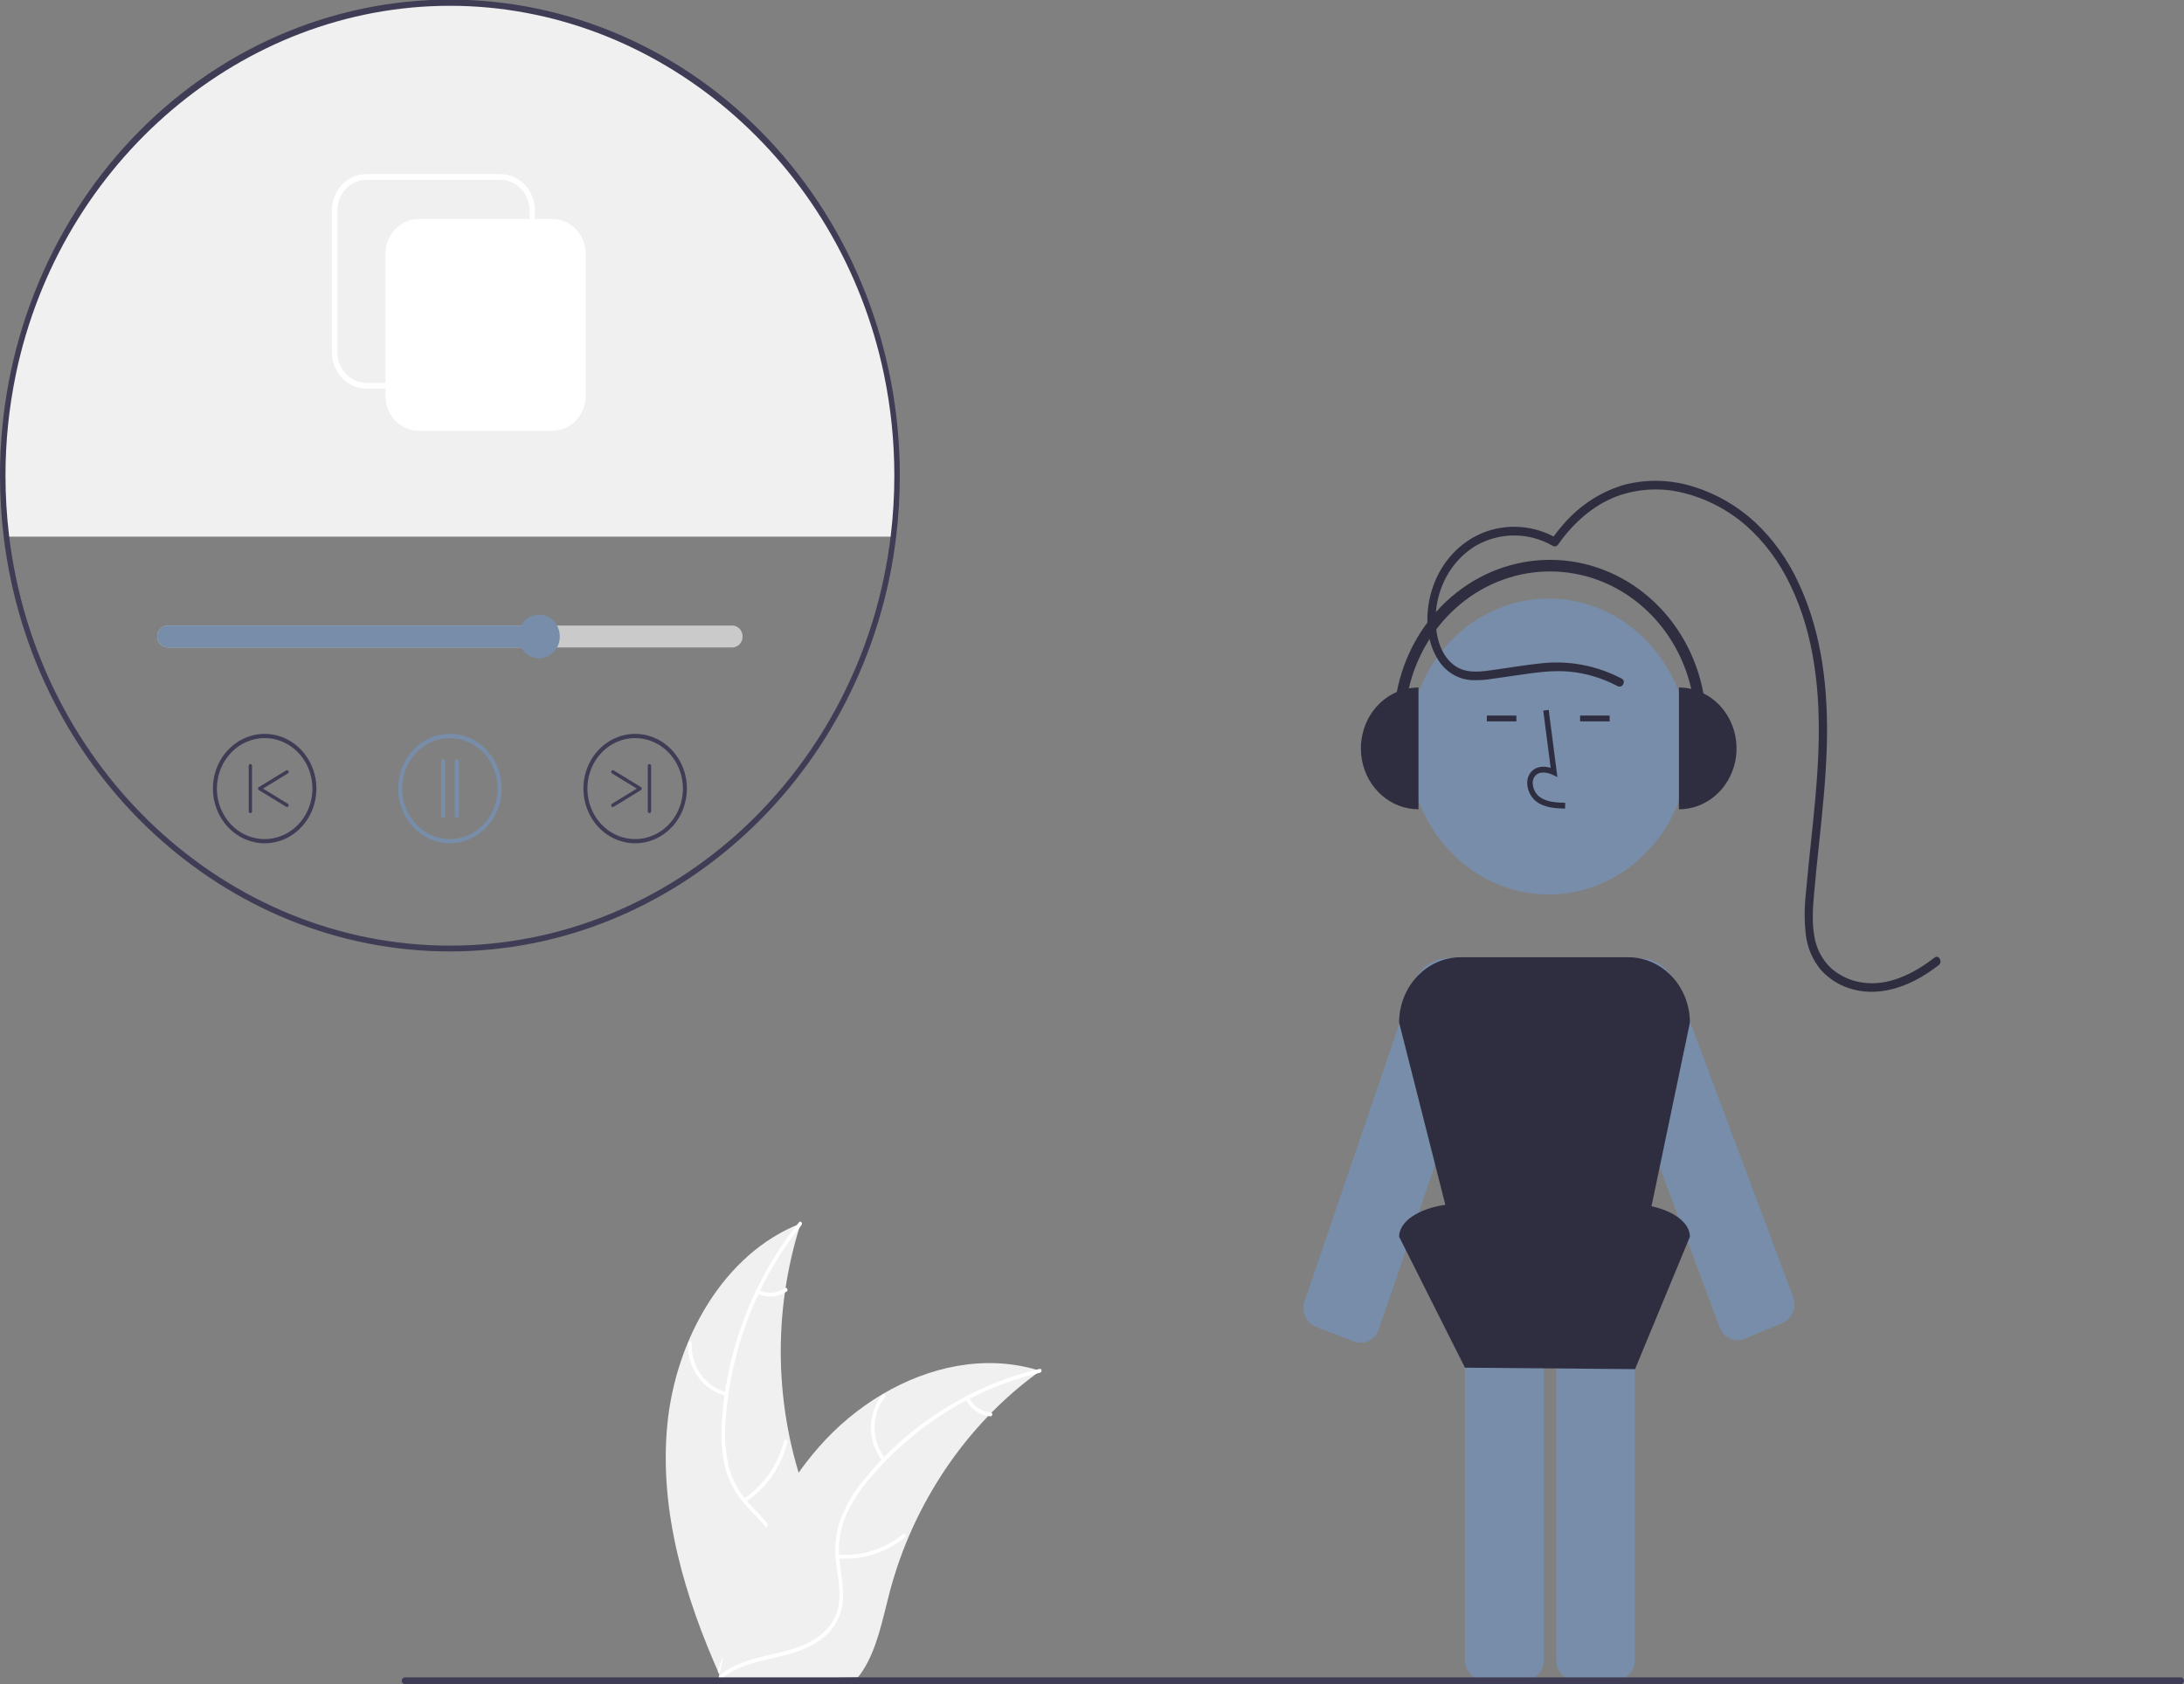 <svg width="258" height="199" viewBox="0 0 258 199" fill="none" xmlns="http://www.w3.org/2000/svg">
<rect x="0" y="0" width="258" height="199" fill="#808080" stroke="none"/>
<g clip-path="url(#clip0_175_1375)">
<path d="M78.823 168.41C79.788 158.233 85.51 148.085 94.587 144.552C91.213 155.087 91.472 166.545 95.317 176.899C96.814 180.886 98.871 185.156 97.64 189.243C96.874 191.786 94.904 193.767 92.681 195.031C90.457 196.294 87.973 196.932 85.519 197.558L85.043 197.995C80.917 188.743 77.859 178.588 78.823 168.41Z" fill="#F0F0F0"/>
<path d="M94.682 144.741C89.495 151.19 86.361 159.204 85.726 167.644C85.559 169.458 85.663 171.289 86.035 173.069C86.45 174.79 87.293 176.363 88.478 177.623C89.56 178.822 90.798 179.915 91.585 181.371C91.978 182.122 92.216 182.953 92.284 183.809C92.351 184.664 92.247 185.525 91.978 186.335C91.358 188.372 90.082 190.052 88.781 191.649C87.336 193.422 85.808 195.239 85.229 197.556C85.159 197.836 84.751 197.705 84.822 197.425C85.829 193.394 89.452 191.027 91.123 187.378C91.903 185.675 92.202 183.713 91.396 181.956C90.691 180.42 89.415 179.292 88.31 178.088C87.137 176.877 86.263 175.38 85.764 173.729C85.308 171.975 85.137 170.151 85.259 168.337C85.472 164.246 86.293 160.217 87.69 156.396C89.261 152.026 91.528 147.972 94.392 144.41C94.57 144.19 94.858 144.522 94.682 144.741Z" fill="white"/>
<path d="M85.779 164.913C84.454 164.608 83.275 163.815 82.453 162.676C81.63 161.537 81.217 160.125 81.287 158.694C81.291 158.635 81.316 158.581 81.356 158.541C81.397 158.502 81.451 158.48 81.506 158.482C81.561 158.484 81.614 158.508 81.653 158.549C81.691 158.591 81.713 158.647 81.714 158.706C81.646 160.038 82.031 161.353 82.799 162.412C83.567 163.472 84.668 164.206 85.903 164.482C86.171 164.542 86.046 164.973 85.779 164.913Z" fill="white"/>
<path d="M87.853 177.092C90.198 175.53 91.9 173.091 92.62 170.261C92.691 169.981 93.099 170.112 93.028 170.392C92.273 173.336 90.498 175.87 88.054 177.489C87.821 177.644 87.622 177.245 87.853 177.092Z" fill="white"/>
<path d="M89.666 152.443C90.155 152.674 90.691 152.773 91.225 152.73C91.76 152.688 92.276 152.506 92.727 152.201C92.958 152.044 93.157 152.443 92.928 152.599C92.427 152.934 91.858 153.134 91.267 153.182C90.677 153.23 90.085 153.124 89.542 152.874C89.489 152.855 89.445 152.815 89.418 152.763C89.392 152.711 89.386 152.65 89.4 152.593C89.417 152.536 89.454 152.488 89.504 152.46C89.554 152.432 89.612 152.426 89.666 152.443Z" fill="white"/>
<path d="M122.889 161.974C122.747 162.077 122.605 162.179 122.464 162.286C120.567 163.675 118.779 165.224 117.12 166.919C116.989 167.048 116.859 167.18 116.733 167.313C112.775 171.441 109.576 176.311 107.3 181.674C106.396 183.809 105.646 186.014 105.059 188.269C104.247 191.384 103.601 194.829 101.914 197.403C101.741 197.673 101.552 197.932 101.348 198.178L85.584 198.575C85.547 198.557 85.511 198.543 85.475 198.524L84.846 198.571C84.868 198.452 84.894 198.33 84.917 198.211C84.93 198.142 84.946 198.073 84.959 198.005C84.969 197.959 84.978 197.913 84.985 197.871C84.988 197.855 84.991 197.84 84.995 197.829C85.001 197.787 85.011 197.748 85.017 197.71C85.16 197.025 85.308 196.34 85.46 195.655C85.46 195.651 85.46 195.651 85.464 195.647C86.638 190.43 88.235 185.271 90.521 180.533C90.59 180.39 90.659 180.244 90.735 180.101C91.777 177.971 92.981 175.935 94.337 174.012C95.082 172.962 95.878 171.952 96.72 170.987C98.9 168.498 101.437 166.387 104.237 164.731C109.82 161.432 116.339 160.057 122.425 161.834C122.581 161.879 122.733 161.925 122.889 161.974Z" fill="#F0F0F0"/>
<path d="M122.858 162.187C115.045 164.033 107.981 168.436 102.669 174.77C101.502 176.113 100.543 177.641 99.827 179.299C99.178 180.938 98.956 182.73 99.185 184.491C99.366 186.136 99.732 187.798 99.532 189.461C99.418 190.311 99.135 191.126 98.702 191.853C98.269 192.579 97.696 193.2 97.02 193.676C95.365 194.907 93.39 195.436 91.442 195.882C89.279 196.378 87.024 196.856 85.243 198.337C85.027 198.517 84.777 198.152 84.992 197.973C88.091 195.396 92.331 195.814 95.743 193.964C97.336 193.1 98.691 191.725 99.047 189.808C99.359 188.133 98.983 186.42 98.785 184.755C98.539 183.041 98.693 181.29 99.235 179.654C99.869 177.962 100.771 176.398 101.902 175.026C104.401 171.896 107.35 169.201 110.64 167.04C114.383 164.551 118.501 162.758 122.815 161.738C123.082 161.675 123.124 162.124 122.858 162.187Z" fill="white"/>
<path d="M104.266 172.624C103.382 171.537 102.892 170.154 102.884 168.72C102.876 167.287 103.349 165.897 104.221 164.799C104.398 164.577 104.732 164.858 104.554 165.079C103.741 166.1 103.3 167.395 103.31 168.73C103.321 170.065 103.782 171.352 104.61 172.359C104.79 172.578 104.445 172.842 104.266 172.624Z" fill="white"/>
<path d="M98.989 183.669C101.75 183.915 104.497 183.051 106.683 181.25C106.899 181.072 107.15 181.436 106.934 181.615C104.656 183.484 101.795 184.377 98.922 184.115C98.648 184.089 98.716 183.644 98.989 183.669Z" fill="white"/>
<path d="M114.469 165.143C114.728 165.638 115.1 166.058 115.55 166.365C116.001 166.671 116.517 166.855 117.051 166.898C117.325 166.92 117.257 167.365 116.985 167.344C116.395 167.293 115.826 167.089 115.327 166.752C114.828 166.415 114.416 165.953 114.125 165.408C114.093 165.359 114.08 165.299 114.089 165.241C114.098 165.182 114.127 165.129 114.171 165.093C114.217 165.058 114.274 165.044 114.33 165.053C114.386 165.062 114.436 165.094 114.469 165.143Z" fill="white"/>
<path d="M160.756 158.649C160.493 158.649 160.231 158.6 159.984 158.505L155.333 156.729L155.335 156.724C154.811 156.477 154.395 156.029 154.17 155.472C153.945 154.914 153.928 154.287 154.122 153.716L166.849 116.441C167.255 115.255 168.074 114.279 169.139 113.712C170.204 113.146 171.434 113.033 172.576 113.396C173.718 113.76 174.684 114.572 175.277 115.666C175.869 116.76 176.043 118.053 175.762 119.278C175.721 119.451 175.673 119.621 175.616 119.789L162.888 157.064C162.729 157.527 162.44 157.928 162.058 158.212C161.677 158.495 161.222 158.648 160.756 158.649Z" fill="#778DA9"/>
<path d="M190.865 198.524H186.082C185.481 198.523 184.904 198.27 184.479 197.82C184.053 197.37 183.814 196.761 183.813 196.125V153.965C183.814 153.328 184.053 152.719 184.479 152.269C184.904 151.819 185.481 151.566 186.082 151.565H190.865C191.467 151.566 192.043 151.819 192.469 152.269C192.894 152.719 193.133 153.328 193.134 153.965V196.125C193.133 196.761 192.894 197.37 192.469 197.82C192.043 198.27 191.467 198.523 190.865 198.524Z" fill="#778DA9"/>
<path d="M180.108 198.524H175.325C174.724 198.523 174.147 198.27 173.722 197.82C173.297 197.37 173.057 196.761 173.057 196.125V153.965C173.057 153.328 173.297 152.719 173.722 152.269C174.147 151.819 174.724 151.566 175.325 151.565H180.108C180.71 151.566 181.287 151.819 181.712 152.269C182.137 152.719 182.376 153.328 182.377 153.965V196.125C182.376 196.761 182.137 197.37 181.712 197.82C181.287 198.27 180.71 198.523 180.108 198.524Z" fill="#778DA9"/>
<path d="M182.953 105.682C192.081 105.682 199.481 97.856 199.481 88.203C199.481 78.549 192.081 70.724 182.953 70.724C173.825 70.724 166.425 78.549 166.425 88.203C166.425 97.856 173.825 105.682 182.953 105.682Z" fill="#778DA9"/>
<path d="M184.885 95.54C183.813 95.509 182.48 95.469 181.453 94.676C181.147 94.43 180.896 94.116 180.716 93.757C180.537 93.397 180.435 93 180.416 92.594C180.397 92.306 180.442 92.017 180.546 91.75C180.651 91.483 180.813 91.245 181.019 91.055C181.555 90.575 182.339 90.463 183.183 90.725L182.308 83.965L182.95 83.872L183.979 91.819L183.442 91.559C182.821 91.258 181.967 91.104 181.437 91.578C181.307 91.702 181.205 91.856 181.141 92.028C181.076 92.2 181.049 92.386 181.063 92.57C181.079 92.873 181.156 93.168 181.289 93.435C181.423 93.703 181.609 93.937 181.835 94.122C182.635 94.74 183.697 94.819 184.903 94.855L184.885 95.54Z" fill="#2F2E41"/>
<path d="M179.132 84.547H175.642V85.233H179.132V84.547Z" fill="#2F2E41"/>
<path d="M190.151 84.547H186.66V85.233H190.151V84.547Z" fill="#2F2E41"/>
<path d="M205.263 158.355C204.808 158.354 204.364 158.209 203.988 157.939C203.612 157.668 203.321 157.285 203.153 156.838L189.357 119.991C189.131 119.389 189.02 118.746 189.03 118.099C189.039 117.452 189.169 116.813 189.413 116.219C189.656 115.625 190.007 115.088 190.446 114.637C190.886 114.187 191.405 113.832 191.974 113.594C192.543 113.356 193.151 113.239 193.763 113.249C194.374 113.259 194.978 113.396 195.54 113.653C196.102 113.91 196.61 114.282 197.036 114.747C197.462 115.211 197.797 115.76 198.022 116.362L211.818 153.21C211.937 153.524 211.991 153.861 211.977 154.199C211.956 154.661 211.811 155.108 211.557 155.485C211.303 155.861 210.951 156.153 210.544 156.323L206.097 158.186C205.832 158.297 205.549 158.355 205.263 158.355Z" fill="#778DA9"/>
<path d="M195.096 142.52L199.632 120.815C199.632 118.769 198.863 116.806 197.495 115.359C196.127 113.913 194.271 113.1 192.336 113.1H172.575C170.64 113.1 168.785 113.913 167.417 115.359C166.048 116.806 165.28 118.769 165.28 120.815L170.742 142.355C167.6 142.789 165.28 144.311 165.28 146.123L173.058 161.594L193.15 161.767L199.632 146.123C199.632 144.495 197.757 143.101 195.096 142.52Z" fill="#2F2E41"/>
<path d="M201.228 81.916C200.406 77.487 198.158 73.495 194.867 70.621C191.577 67.746 187.446 66.165 183.178 66.146C178.91 66.128 174.767 67.673 171.454 70.519C168.141 73.365 165.863 77.337 165.006 81.758C163.544 82.387 162.334 83.533 161.583 85.001C160.832 86.469 160.587 88.168 160.89 89.806C161.193 91.444 162.025 92.919 163.243 93.98C164.462 95.041 165.991 95.621 167.569 95.62V81.226C167.187 81.228 166.805 81.265 166.428 81.335C167.348 77.386 169.494 73.879 172.523 71.373C175.551 68.868 179.288 67.51 183.133 67.517C186.978 67.524 190.71 68.895 193.73 71.412C196.751 73.928 198.886 77.444 199.792 81.395C199.314 81.284 198.825 81.227 198.335 81.226V95.62C199.882 95.621 201.384 95.065 202.591 94.042C203.799 93.019 204.64 91.591 204.978 89.995C205.315 88.398 205.127 86.727 204.445 85.259C203.764 83.79 202.629 82.611 201.228 81.916Z" fill="#2F2E41"/>
<path d="M191.581 80.183C188.611 78.624 185.28 77.998 181.984 78.381C180.187 78.574 178.398 78.872 176.608 79.129C175.108 79.344 173.405 79.629 172.032 78.768C169.701 77.306 169.286 73.757 169.782 71.199C170.042 69.797 170.584 68.47 171.372 67.309C172.16 66.148 173.175 65.181 174.349 64.472C175.744 63.677 177.304 63.263 178.889 63.266C180.473 63.269 182.032 63.69 183.424 64.491C183.537 64.555 183.668 64.572 183.792 64.538C183.915 64.504 184.022 64.421 184.09 64.306C185.827 61.821 188.183 59.715 190.954 58.656C193.515 57.716 196.278 57.575 198.913 58.251C201.588 58.915 204.085 60.214 206.215 62.05C208.432 64.01 210.239 66.437 211.52 69.176C214.377 75.098 215.038 81.896 214.823 88.453C214.698 92.269 214.295 96.066 213.896 99.859C213.696 101.757 213.496 103.656 213.333 105.559C213.145 107.187 213.142 108.833 213.325 110.462C213.512 111.994 214.13 113.431 215.098 114.588C216.024 115.617 217.189 116.372 218.477 116.776C221.377 117.728 224.446 116.919 227.032 115.392C227.721 114.981 228.385 114.526 229.022 114.029C229.522 113.643 229.038 112.75 228.531 113.142C226.075 115.04 223.017 116.598 219.894 116.072C218.566 115.871 217.316 115.284 216.286 114.375C215.217 113.356 214.516 111.974 214.305 110.468C214.031 108.825 214.169 107.125 214.312 105.475C214.477 103.572 214.677 101.674 214.877 99.775C215.279 95.955 215.683 92.129 215.801 88.285C216.002 81.706 215.296 74.933 212.506 68.965C211.243 66.181 209.463 63.694 207.274 61.652C205.172 59.734 202.705 58.317 200.04 57.497C197.427 56.675 194.656 56.589 192.002 57.245C189.172 58.041 186.62 59.686 184.656 61.982C184.155 62.556 183.686 63.158 183.25 63.787L183.915 63.603C182.595 62.84 181.136 62.385 179.636 62.269C178.136 62.153 176.63 62.378 175.219 62.929C173.849 63.484 172.609 64.345 171.582 65.453C170.556 66.561 169.768 67.89 169.272 69.35C168.304 72.112 168.307 75.623 169.98 78.096C170.416 78.755 170.988 79.301 171.653 79.693C172.318 80.084 173.059 80.311 173.818 80.355C174.668 80.393 175.52 80.339 176.359 80.193C177.297 80.061 178.235 79.924 179.173 79.789C181.238 79.492 183.304 79.16 185.392 79.353C187.377 79.541 189.31 80.124 191.09 81.071C191.648 81.366 192.141 80.48 191.581 80.183Z" fill="#2F2E41"/>
<path d="M257.614 199H47.841C47.739 198.999 47.641 198.956 47.569 198.88C47.496 198.803 47.456 198.7 47.456 198.592C47.456 198.484 47.496 198.38 47.569 198.304C47.641 198.227 47.739 198.184 47.841 198.184H257.614C257.716 198.184 257.814 198.227 257.886 198.304C257.959 198.38 257.999 198.484 257.999 198.592C257.999 198.7 257.959 198.803 257.886 198.88C257.814 198.956 257.716 198.999 257.614 199Z" fill="#3F3D56"/>
<path d="M105.974 56.207C105.973 58.614 105.828 61.017 105.539 63.404H0.758C0.469 61.017 0.324 58.614 0.324 56.207C0.318 48.867 1.68 41.597 4.332 34.814C6.984 28.031 10.874 21.867 15.78 16.674C20.686 11.482 26.511 7.362 32.923 4.552C39.335 1.741 46.208 0.295 53.149 0.295C60.09 0.295 66.963 1.741 73.374 4.552C79.786 7.362 85.612 11.482 90.518 16.674C95.423 21.867 99.314 28.031 101.966 34.814C104.618 41.597 105.98 48.867 105.974 56.207Z" fill="#F0F0F0"/>
<path d="M53.149 112.414C26.492 112.414 3.831 91.363 0.437 63.448C0.147 61.046 0.001 58.628 1.94464e-05 56.207C-0.006 48.822 1.364 41.507 4.033 34.682C6.701 27.858 10.615 21.656 15.551 16.431C20.487 11.207 26.348 7.062 32.799 4.235C39.25 1.407 46.165 -0.048 53.149 -0.048C60.132 -0.048 67.047 1.407 73.498 4.235C79.95 7.062 85.811 11.207 90.747 16.431C95.683 21.656 99.597 27.858 102.265 34.682C104.933 41.507 106.303 48.822 106.298 56.207C106.297 58.628 106.151 61.046 105.861 63.447C102.466 91.363 79.805 112.414 53.149 112.414ZM53.149 0.685C28.66 0.685 7.091 19.021 1.862 44.285C1.054 48.201 0.647 52.198 0.648 56.207C0.649 58.599 0.793 60.988 1.08 63.361C4.433 90.934 26.817 111.728 53.149 111.728C79.48 111.728 101.865 90.934 105.218 63.36C105.504 60.988 105.649 58.599 105.649 56.207C105.651 52.198 105.244 48.201 104.435 44.285C99.207 19.021 77.638 0.685 53.149 0.685Z" fill="#3F3D56"/>
<path d="M86.506 73.912H19.792C19.468 73.912 19.157 74.048 18.927 74.29C18.698 74.533 18.569 74.862 18.569 75.204C18.569 75.547 18.698 75.876 18.927 76.119C19.157 76.361 19.468 76.497 19.792 76.497H86.506C86.83 76.497 87.14 76.36 87.369 76.118C87.598 75.876 87.726 75.547 87.726 75.204C87.726 74.862 87.598 74.533 87.369 74.291C87.14 74.049 86.83 73.912 86.506 73.912Z" fill="#CACACA"/>
<path d="M63.687 73.912V76.497H19.792C19.468 76.497 19.157 76.36 18.929 76.118C18.7 75.876 18.571 75.547 18.571 75.204C18.571 74.862 18.7 74.533 18.929 74.291C19.157 74.049 19.468 73.912 19.792 73.912H63.687Z" fill="#778DA9"/>
<path d="M63.687 77.79C65.037 77.79 66.132 76.633 66.132 75.205C66.132 73.777 65.037 72.619 63.687 72.619C62.336 72.619 61.242 73.777 61.242 75.205C61.242 76.633 62.336 77.79 63.687 77.79Z" fill="#778DA9"/>
<path d="M53.149 99.638C51.94 99.638 50.758 99.259 49.753 98.549C48.748 97.838 47.964 96.829 47.501 95.648C47.039 94.466 46.918 93.167 47.154 91.913C47.389 90.659 47.972 89.507 48.827 88.603C49.681 87.699 50.77 87.083 51.956 86.834C53.142 86.584 54.371 86.712 55.488 87.201C56.605 87.691 57.56 88.519 58.231 89.582C58.903 90.645 59.261 91.895 59.261 93.174C59.26 94.888 58.615 96.531 57.469 97.743C56.323 98.955 54.769 99.636 53.149 99.638ZM53.149 87.207C52.033 87.207 50.942 87.557 50.014 88.212C49.086 88.868 48.363 89.8 47.936 90.89C47.509 91.981 47.397 93.18 47.615 94.338C47.833 95.496 48.37 96.559 49.159 97.393C49.948 98.228 50.953 98.796 52.048 99.026C53.142 99.257 54.277 99.138 55.308 98.687C56.339 98.235 57.22 97.47 57.84 96.489C58.46 95.508 58.791 94.354 58.791 93.174C58.789 91.592 58.194 90.075 57.137 88.957C56.079 87.838 54.645 87.209 53.149 87.207Z" fill="#778DA9"/>
<path d="M52.342 96.655C52.279 96.655 52.219 96.629 52.175 96.582C52.131 96.535 52.106 96.472 52.106 96.406V89.942C52.106 89.909 52.112 89.877 52.124 89.847C52.136 89.817 52.154 89.789 52.175 89.766C52.197 89.743 52.223 89.725 52.252 89.712C52.28 89.7 52.311 89.693 52.342 89.693C52.372 89.693 52.403 89.7 52.431 89.712C52.46 89.725 52.486 89.743 52.508 89.766C52.53 89.789 52.547 89.817 52.559 89.847C52.571 89.877 52.577 89.909 52.577 89.942V96.406C52.577 96.472 52.552 96.535 52.508 96.582C52.464 96.629 52.404 96.655 52.342 96.655Z" fill="#778DA9"/>
<path d="M53.956 96.655C53.894 96.655 53.834 96.629 53.79 96.582C53.745 96.535 53.721 96.472 53.721 96.406V89.942C53.721 89.909 53.727 89.877 53.739 89.847C53.75 89.817 53.768 89.789 53.79 89.766C53.811 89.743 53.837 89.725 53.866 89.712C53.894 89.7 53.925 89.693 53.956 89.693C53.987 89.693 54.017 89.7 54.046 89.712C54.074 89.725 54.1 89.743 54.122 89.766C54.144 89.789 54.161 89.817 54.173 89.847C54.185 89.877 54.191 89.909 54.191 89.942V96.406C54.191 96.472 54.166 96.535 54.122 96.582C54.078 96.629 54.018 96.655 53.956 96.655Z" fill="#778DA9"/>
<path d="M25.151 93.174C25.151 91.895 25.51 90.645 26.181 89.582C26.853 88.519 27.808 87.691 28.925 87.201C30.042 86.712 31.271 86.584 32.456 86.834C33.642 87.083 34.731 87.699 35.586 88.603C36.441 89.507 37.023 90.659 37.259 91.913C37.495 93.167 37.374 94.466 36.911 95.648C36.449 96.829 35.665 97.838 34.66 98.549C33.655 99.259 32.473 99.638 31.264 99.638C29.643 99.636 28.09 98.955 26.944 97.743C25.798 96.531 25.153 94.888 25.151 93.174ZM25.622 93.174C25.622 94.354 25.953 95.508 26.573 96.489C27.192 97.47 28.074 98.235 29.105 98.687C30.136 99.138 31.27 99.257 32.365 99.026C33.459 98.796 34.465 98.228 35.254 97.393C36.043 96.559 36.58 95.496 36.798 94.338C37.016 93.18 36.904 91.981 36.477 90.89C36.05 89.8 35.327 88.868 34.399 88.212C33.471 87.557 32.38 87.207 31.264 87.207C29.768 87.209 28.334 87.838 27.276 88.956C26.218 90.075 25.623 91.592 25.622 93.174Z" fill="#3F3D56"/>
<path d="M33.904 95.351C33.947 95.351 33.989 95.336 34.023 95.308C34.057 95.28 34.082 95.241 34.093 95.197C34.104 95.153 34.102 95.107 34.085 95.065C34.069 95.023 34.039 94.987 34.002 94.965L31.069 93.174L34.002 91.384C34.047 91.356 34.079 91.311 34.093 91.258C34.106 91.205 34.099 91.149 34.073 91.102C34.047 91.054 34.005 91.019 33.955 91.005C33.905 90.991 33.852 90.998 33.807 91.025L30.581 92.995C30.551 93.013 30.526 93.039 30.509 93.071C30.492 93.102 30.483 93.138 30.483 93.174C30.483 93.21 30.492 93.246 30.509 93.278C30.526 93.309 30.551 93.335 30.581 93.353L33.807 95.323C33.836 95.341 33.87 95.351 33.904 95.351Z" fill="#3F3D56"/>
<path d="M29.579 96.069C29.631 96.069 29.68 96.047 29.717 96.008C29.754 95.969 29.774 95.917 29.774 95.862V90.486C29.774 90.459 29.77 90.432 29.76 90.406C29.75 90.381 29.735 90.359 29.717 90.339C29.699 90.32 29.678 90.305 29.654 90.294C29.63 90.284 29.605 90.278 29.579 90.278C29.553 90.278 29.528 90.284 29.504 90.294C29.48 90.305 29.459 90.32 29.44 90.339C29.422 90.359 29.408 90.381 29.398 90.406C29.388 90.432 29.383 90.459 29.383 90.486V95.862C29.383 95.917 29.404 95.969 29.441 96.008C29.477 96.047 29.527 96.069 29.579 96.069Z" fill="#3F3D56"/>
<path d="M75.034 99.638C73.825 99.638 72.643 99.259 71.638 98.549C70.632 97.838 69.849 96.829 69.386 95.648C68.924 94.466 68.802 93.167 69.038 91.913C69.274 90.659 69.856 89.507 70.711 88.603C71.566 87.699 72.655 87.083 73.841 86.834C75.027 86.584 76.256 86.712 77.373 87.201C78.49 87.691 79.444 88.519 80.116 89.582C80.788 90.645 81.146 91.895 81.146 93.174C81.144 94.888 80.5 96.531 79.354 97.743C78.208 98.955 76.654 99.636 75.034 99.638ZM75.034 87.207C73.918 87.207 72.827 87.557 71.899 88.212C70.971 88.868 70.248 89.8 69.821 90.89C69.394 91.981 69.282 93.18 69.499 94.338C69.717 95.496 70.255 96.559 71.044 97.393C71.833 98.228 72.838 98.796 73.933 99.026C75.027 99.257 76.162 99.138 77.193 98.687C78.224 98.235 79.105 97.47 79.725 96.489C80.345 95.508 80.676 94.354 80.676 93.174C80.674 91.592 80.079 90.075 79.022 88.956C77.964 87.838 76.529 87.209 75.034 87.207Z" fill="#3F3D56"/>
<path d="M72.394 95.351C72.35 95.351 72.308 95.336 72.274 95.308C72.24 95.28 72.216 95.241 72.204 95.197C72.193 95.153 72.196 95.107 72.213 95.065C72.229 95.023 72.258 94.987 72.296 94.965L75.228 93.174L72.296 91.384C72.251 91.356 72.218 91.311 72.205 91.258C72.192 91.205 72.199 91.149 72.225 91.102C72.25 91.054 72.293 91.019 72.343 91.005C72.393 90.991 72.446 90.998 72.491 91.025L75.717 92.995C75.747 93.013 75.771 93.039 75.788 93.071C75.806 93.102 75.815 93.138 75.815 93.174C75.815 93.21 75.806 93.246 75.788 93.278C75.771 93.309 75.747 93.335 75.717 93.353L72.491 95.323C72.461 95.341 72.428 95.351 72.394 95.351Z" fill="#3F3D56"/>
<path d="M76.719 96.069C76.667 96.069 76.617 96.047 76.581 96.008C76.544 95.969 76.523 95.917 76.523 95.862V90.486C76.523 90.459 76.528 90.432 76.538 90.406C76.548 90.381 76.562 90.359 76.58 90.339C76.599 90.32 76.62 90.305 76.644 90.294C76.668 90.284 76.693 90.278 76.719 90.278C76.745 90.278 76.77 90.284 76.794 90.294C76.818 90.305 76.839 90.32 76.858 90.339C76.876 90.359 76.89 90.381 76.9 90.406C76.91 90.432 76.915 90.459 76.915 90.486V95.862C76.915 95.917 76.894 95.969 76.857 96.008C76.82 96.047 76.771 96.069 76.719 96.069Z" fill="#3F3D56"/>
<path d="M65.282 50.895H49.441C48.405 50.894 47.411 50.458 46.679 49.683C45.946 48.908 45.534 47.858 45.533 46.762V30.009C45.534 28.913 45.946 27.863 46.679 27.088C47.411 26.313 48.405 25.877 49.441 25.876H65.282C66.318 25.877 67.312 26.313 68.044 27.088C68.777 27.863 69.189 28.913 69.19 30.009V46.762C69.189 47.858 68.777 48.908 68.044 49.683C67.312 50.458 66.318 50.894 65.282 50.895Z" fill="white"/>
<path d="M59.125 45.925H43.283C42.204 45.924 41.17 45.47 40.407 44.663C39.644 43.856 39.215 42.762 39.213 41.621V24.868C39.215 23.727 39.644 22.633 40.407 21.826C41.17 21.019 42.204 20.565 43.283 20.564H59.125C60.204 20.565 61.239 21.019 62.002 21.826C62.765 22.633 63.194 23.727 63.195 24.868V41.621C63.194 42.762 62.765 43.856 62.002 44.663C61.239 45.47 60.204 45.924 59.125 45.925ZM43.283 21.249C42.376 21.25 41.507 21.632 40.865 22.31C40.223 22.988 39.863 23.908 39.861 24.868V41.621C39.863 42.58 40.223 43.5 40.865 44.179C41.507 44.857 42.376 45.239 43.283 45.24H59.125C60.032 45.239 60.902 44.857 61.544 44.179C62.185 43.5 62.546 42.58 62.547 41.621V24.868C62.546 23.908 62.185 22.988 61.544 22.31C60.902 21.632 60.032 21.25 59.125 21.249H43.283Z" fill="white"/>
</g>
<defs>
<clipPath id="clip0_175_1375">
<rect width="258" height="199" fill="white"/>
</clipPath>
</defs>
</svg>
